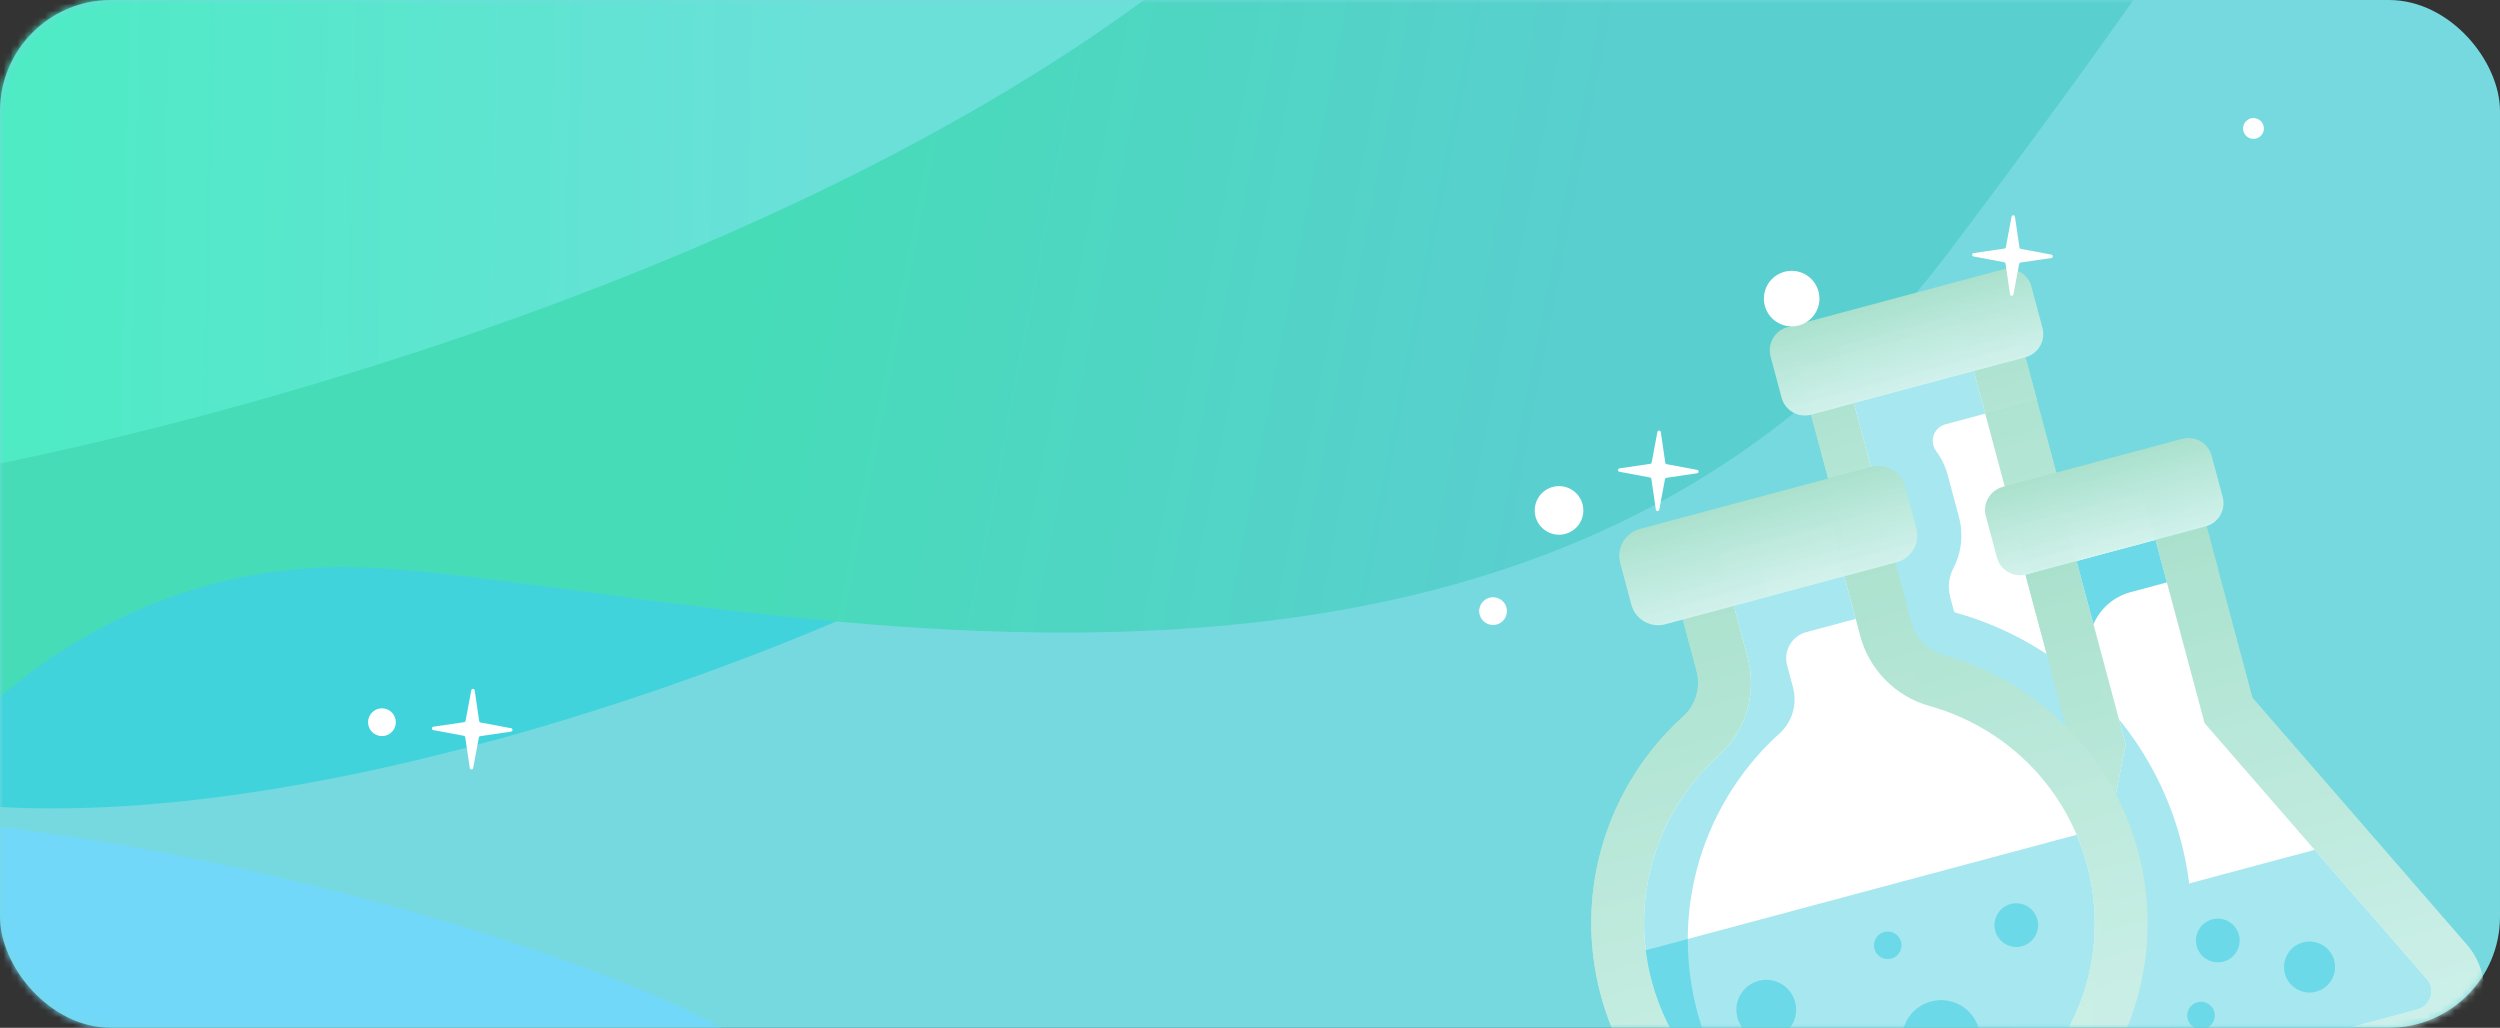 <svg width="360" height="148" viewBox="0 0 360 148" fill="none" xmlns="http://www.w3.org/2000/svg">
  <rect x="0" y="0" width="360" height="148" fill="#333333" stroke="none"/>
  <rect width="360" height="148" rx="16" fill="#75D9DF" />
  <mask id="mask0" mask-type="alpha" maskUnits="userSpaceOnUse" x="0" y="0" width="360" height="148">
    <rect width="360" height="148" rx="16" fill="#E8ACFE" />
  </mask>
  <g mask="url(#mask0)">
    <path d="M-3.5 115.97C50 120.388 122.333 90.383 140 80.075C134 75.841 121.5 66.821 119.5 64.612C117.5 62.403 97.667 61.483 88 61.299C68.333 62.219 26.8 64.17 18 64.612C9.2 65.054 -22.333 75.105 -37 80.075C-53.667 101.428 -73.93 110.154 -3.5 115.97Z" fill="#41D3DC" />
    <path d="M53 81.731C15 79.964 -9.5 106.766 -17 120.388H-19C-19.833 119.099 -21.9 115.749 -23.5 112.657C-25.5 108.791 -36 81.731 -38.5 79.522C-41 77.313 -42 36.448 -42.5 33.687C-43 30.925 -27 -23.746 -26 -27.06C-25.2 -29.71 -7.667 -49.149 1 -58.537C34 -58.537 103 -59.09 115 -61.299C130 -64.06 250 -61.299 252 -61.299C253.6 -61.299 308.333 -53.199 335.5 -49.149C338 -48.229 330.5 -29.821 280.5 36.448C218 119.284 100.5 83.94 53 81.731Z" fill="url(#paint0_linear)" />
    <path d="M174 -7.179C117.6 39.209 24.167 63.323 -15.5 69.582L-24.5 60.746C-31.167 50.622 -44.8 30.152 -46 29.269C-47.2 28.385 -48.833 -1.657 -49.5 -16.567C-20.333 -30.005 38.4 -57.102 40 -57.985C41.6 -58.869 119.333 -49.886 158 -45.284C186.833 -51.91 230.4 -53.567 174 -7.179Z" fill="url(#paint1_linear)" />
    <path d="M-20 117.627C26.4 118.51 102.5 141.373 113 154.627H98.5L90.5 162.91H71C62.5 162.91 26 159.045 16.5 158.493C8.9 158.051 -11 150.209 -20 146.343C-39.333 136.403 -66.4 116.743 -20 117.627Z" fill="#72D8F9" />
    <path d="M291.673 51.44L314.147 135.313L283.258 143.59L259.094 53.411L289.837 45.173L291.673 51.44Z" fill="url(#paint2_linear)" />
    <path d="M279.971 111.956L306.018 104.977L305.902 104.545C304.664 102.943 303.32 101.421 301.875 99.99C296.243 94.412 289.228 90.341 281.593 88.218C281.48 88.186 281.397 88.108 281.37 88.008L280.178 83.556C282.152 81.079 282.967 77.73 282.084 74.435L280.472 68.419C280.126 67.128 279.549 65.961 278.798 64.948C277.76 63.55 278.467 61.546 280.149 61.096L293.314 57.568L291.672 51.44L289.837 45.174L259.094 53.411L261.604 62.776L262.426 65.845L268.565 88.756L273.407 87.459L279.971 111.956L279.971 111.956Z" fill="url(#paint3_linear)" />
    <path d="M313.595 116.08L291.394 80.182L282.05 45.311L264.778 49.939L271.746 75.946L263.748 129.437L313.595 116.08Z" fill="white" />
    <path d="M306.018 104.977L305.902 104.545C304.665 102.943 303.32 101.42 301.876 99.99C296.244 94.412 289.229 90.34 281.594 88.218C281.481 88.186 281.398 88.108 281.371 88.008L280.839 86.023C280.47 84.645 280.594 83.166 281.256 81.903C282.419 79.686 282.784 77.043 282.085 74.435L280.473 68.419C280.127 67.129 279.55 65.961 278.798 64.948C277.76 63.551 278.468 61.546 280.149 61.096L285.869 59.563L282.538 47.129L265.265 51.758L271.746 75.946L269.884 88.402L273.408 87.458L279.972 111.956L306.018 104.977Z" fill="#A6E7F0" />
    <path d="M294.031 164.357C296.325 165.791 299.2 166.351 302.154 165.56L350.066 152.722C357.436 150.747 360.193 141.737 355.191 135.976L324.359 100.46L317.743 75.769L291.669 82.756L297.526 104.613L287.865 159.474L294.031 164.357Z" fill="url(#paint4_linear)" />
    <path d="M297.349 81.234L291.669 82.756L293.31 88.88L294.738 94.206L297.104 103.038L297.526 104.613L287.865 159.474L294.031 164.357C296.325 165.791 299.2 166.351 302.154 165.559L302.156 165.559C313.35 154.214 318.423 137.394 314.008 120.919C312.034 113.553 308.275 106.793 303.1 101.259C302.751 100.886 302.495 100.436 302.362 99.942L301.081 95.16C299.927 90.853 302.483 86.426 306.79 85.272L319.267 81.928C319.301 81.87 319.32 81.837 319.353 81.778L317.743 75.769L297.349 81.234Z" fill="url(#paint5_linear)" />
    <path d="M349.443 140.967C350.301 141.954 350.154 143.002 349.988 143.54C349.825 144.078 349.36 145.03 348.095 145.369L303.068 157.434C301.671 157.808 300.328 156.681 300.452 155.24C301.292 145.416 304.695 114.38 304.695 114.38L306.092 107.171L299.022 80.786L297.059 73.46L308.233 70.465L310.39 77.74L317.46 104.125L349.443 140.967Z" fill="white" />
    <path d="M301.462 89.889C302.404 87.695 304.305 85.938 306.79 85.272L312.032 83.867L310.39 77.74L299.022 80.785L301.462 89.889Z" fill="#6BD9E7" />
    <path d="M315.518 130.337C315.343 127.212 314.85 124.06 314.008 120.919C312.302 114.553 309.263 108.638 305.129 103.576L306.092 107.171L304.696 114.38C304.696 114.38 303.67 123.734 302.606 133.797L315.518 130.337Z" fill="#A6E7F0" />
    <path d="M349.443 140.967C350.301 141.954 350.154 143.002 349.988 143.54C349.825 144.078 349.36 145.03 348.095 145.369L303.068 157.434C301.671 157.808 300.328 156.681 300.452 155.24C300.881 150.215 301.983 139.64 302.954 130.509L333.305 122.376L349.443 140.967Z" fill="#A6E7F0" />
    <path d="M309.596 155.686C314.359 147.235 316.492 137.302 315.236 127.218L302.954 130.509C302.795 132.004 302.632 133.539 302.47 135.081C302.016 139.388 301.562 143.756 301.186 147.519C301.181 147.567 301.176 147.616 301.171 147.664C301.156 147.816 301.141 147.966 301.126 148.116C301.114 148.24 301.101 148.364 301.089 148.487C301.08 148.577 301.072 148.664 301.063 148.753C301.047 148.918 301.03 149.083 301.014 149.245C301.01 149.285 301.007 149.324 301.003 149.364C300.772 151.7 300.582 153.723 300.452 155.24C300.444 155.33 300.442 155.418 300.445 155.506C300.479 156.379 301.051 157.101 301.817 157.381C302.2 157.521 302.631 157.551 303.068 157.434L309.596 155.686Z" fill="#A6E7F0" />
    <path d="M333.526 142.801C335.486 142.276 336.648 140.262 336.123 138.303C335.598 136.343 333.584 135.18 331.625 135.705C329.666 136.231 328.503 138.245 329.028 140.204C329.553 142.163 331.567 143.326 333.526 142.801Z" fill="#6BD9E7" />
    <path d="M279.891 94.329C293.099 98.001 304.076 108.362 307.881 122.561C313.631 144.022 300.815 166.084 279.275 171.688C258.126 177.192 236.287 164.531 230.551 143.444C226.45 128.366 231.529 112.969 242.372 103.179C244.205 101.521 244.933 98.962 244.293 96.575L240.943 84.072L271.551 75.871L275.244 89.65C275.853 91.925 277.623 93.696 279.891 94.329Z" fill="url(#paint6_linear)" />
    <path d="M272.858 80.747L254.616 85.635L253.309 80.758L240.943 84.072L244.293 96.574C244.932 98.962 244.205 101.521 242.371 103.178C231.529 112.969 226.449 128.366 230.55 143.444C235.402 161.28 251.775 173.086 269.505 172.972C257.655 168.662 247.99 158.865 244.451 145.858C240.35 130.78 245.43 115.383 256.272 105.592C258.106 103.935 258.833 101.376 258.194 98.988L257.343 95.815C256.784 93.727 258.023 91.58 260.111 91.021L274.572 87.146L272.857 80.747L272.858 80.747Z" fill="url(#paint7_linear)" />
    <path d="M292.056 109.904C296.111 113.922 299.04 118.98 300.528 124.531C302.771 132.901 301.622 141.644 297.288 149.147C292.957 156.649 285.963 162.017 277.595 164.26C277.592 164.26 277.359 164.323 277.359 164.323C260.242 168.775 242.54 158.513 237.896 141.447C234.668 129.577 238.339 117.079 247.474 108.828C251.437 105.247 253.037 99.796 251.646 94.604L249.675 87.249L247.573 79.403L263.698 75.082L265.577 82.988L267.548 90.341L267.89 91.62C269.189 96.466 273.004 100.314 277.853 101.663C283.2 103.149 288.113 106.001 292.056 109.904Z" fill="white" />
    <path d="M254.616 85.635L253.309 80.758L248.295 82.102L249.674 87.249L251.645 94.604C253.036 99.795 251.437 105.247 247.473 108.828C239.311 116.2 235.517 126.962 237.102 137.638L243.044 136.045C242.831 124.354 247.786 113.256 256.272 105.592C258.106 103.935 258.833 101.376 258.194 98.988L257.344 95.815C256.784 93.727 258.023 91.58 260.112 91.021L267.219 89.116L265.577 82.988L265.512 82.716L254.616 85.635Z" fill="#A6E7F0" />
    <path d="M273.135 80.963L239.803 89.895C237.674 90.465 235.486 89.202 234.916 87.073L233.304 81.058C232.733 78.929 233.997 76.741 236.125 76.17L269.458 67.239C271.586 66.669 273.775 67.932 274.345 70.061L275.957 76.076C276.527 78.205 275.264 80.393 273.135 80.963Z" fill="url(#paint8_linear)" />
    <path d="M299.036 120.21C299.631 121.608 300.131 123.053 300.527 124.531C302.77 132.901 301.622 141.644 297.288 149.147C292.957 156.649 285.962 162.017 277.594 164.26C277.592 164.26 277.359 164.323 277.359 164.323C260.242 168.775 242.54 158.513 237.896 141.447C237.481 139.917 237.178 138.377 236.989 136.836L299.036 120.21Z" fill="#A6E7F0" />
    <path d="M255.454 149.557C257.749 148.942 259.111 146.583 258.496 144.289C257.881 141.994 255.523 140.632 253.228 141.247C250.933 141.862 249.572 144.22 250.186 146.515C250.801 148.81 253.16 150.171 255.454 149.557Z" fill="#6BD9E7" />
    <path d="M280.983 155.117C283.994 154.31 285.78 151.216 284.973 148.206C284.167 145.195 281.073 143.409 278.062 144.216C275.052 145.022 273.266 148.116 274.072 151.127C274.879 154.137 277.973 155.923 280.983 155.117Z" fill="#6BD9E7" />
    <path d="M272.351 138.04C273.409 137.757 274.036 136.669 273.753 135.611C273.469 134.553 272.382 133.925 271.324 134.209C270.266 134.492 269.638 135.58 269.922 136.638C270.205 137.696 271.293 138.324 272.351 138.04Z" fill="#6BD9E7" />
    <path d="M317.463 148.153C318.521 147.87 319.149 146.782 318.866 145.724C318.582 144.666 317.495 144.039 316.437 144.322C315.379 144.606 314.751 145.693 315.034 146.751C315.318 147.809 316.405 148.437 317.463 148.153Z" fill="#6BD9E7" />
    <path d="M291.159 136.254C292.835 135.805 293.83 134.081 293.381 132.405C292.932 130.729 291.209 129.734 289.532 130.183C287.856 130.632 286.861 132.355 287.31 134.032C287.76 135.708 289.483 136.703 291.159 136.254Z" fill="#6BD9E7" />
    <path d="M320.181 138.468C321.857 138.019 322.852 136.296 322.403 134.619C321.953 132.943 320.23 131.948 318.554 132.397C316.878 132.847 315.883 134.57 316.332 136.246C316.781 137.922 318.504 138.917 320.181 138.468Z" fill="#6BD9E7" />
    <path d="M317.625 75.801L291.787 82.724C289.944 83.218 288.05 82.124 287.556 80.281L285.965 74.344C285.472 72.501 286.565 70.607 288.408 70.113L314.246 63.19C316.089 62.696 317.984 63.79 318.477 65.632L320.068 71.57C320.562 73.413 319.468 75.307 317.625 75.801Z" fill="url(#paint9_linear)" />
    <path d="M291.673 51.44L260.784 59.717C258.94 60.211 257.046 59.117 256.552 57.274L254.962 51.337C254.468 49.493 255.562 47.599 257.404 47.105L288.293 38.829C290.136 38.335 292.031 39.429 292.525 41.272L294.115 47.209C294.609 49.052 293.515 50.946 291.673 51.44Z" fill="url(#paint10_linear)" />
    <path d="M236.989 136.836C237.178 138.377 237.481 139.917 237.896 141.447C240.084 149.487 245.17 156.015 251.727 160.208L248.305 155.166C246.664 152.298 245.356 149.184 244.452 145.858C243.484 142.302 243.034 138.728 243.043 135.213L236.989 136.836Z" fill="#6BD9E7" />
  </g>
  <circle cx="224.5" cy="73.5" r="3.5" fill="white" />
  <circle cx="258" cy="43" r="4" fill="white" />
  <circle cx="215" cy="88" r="2" fill="white" />
  <circle cx="324.5" cy="18.5" r="1.5" fill="white" />
  <circle cx="55" cy="104" r="2" fill="white" />
  <path d="M67.863 99.405C67.915 99.127 68.316 99.135 68.356 99.414L69.004 103.833C69.019 103.939 69.1 104.023 69.205 104.043L73.595 104.863C73.873 104.915 73.865 105.316 73.585 105.357L69.167 106.004C69.061 106.019 68.977 106.1 68.957 106.205L68.136 110.595C68.085 110.873 67.684 110.865 67.643 110.586L66.996 106.167C66.981 106.061 66.9 105.977 66.795 105.957L62.405 105.137C62.127 105.085 62.135 104.684 62.414 104.643L66.833 103.996C66.939 103.981 67.023 103.9 67.043 103.795L67.863 99.405Z" fill="white" />
  <path d="M238.663 62.204C238.715 61.926 239.115 61.934 239.156 62.214L239.803 66.632C239.819 66.738 239.9 66.822 240.005 66.842L244.395 67.663C244.672 67.715 244.664 68.115 244.385 68.156L239.966 68.803C239.86 68.819 239.776 68.9 239.757 69.005L238.936 73.395C238.884 73.672 238.484 73.664 238.443 73.385L237.795 68.966C237.78 68.86 237.699 68.776 237.594 68.757L233.204 67.936C232.926 67.884 232.934 67.484 233.214 67.443L237.633 66.795C237.738 66.78 237.822 66.699 237.842 66.594L238.663 62.204Z" fill="white" />
  <path d="M289.663 31.204C289.715 30.927 290.115 30.934 290.156 31.214L290.803 35.633C290.819 35.738 290.9 35.822 291.005 35.842L295.395 36.663C295.672 36.715 295.664 37.115 295.385 37.156L290.966 37.803C290.86 37.819 290.776 37.9 290.757 38.005L289.936 42.395C289.884 42.672 289.484 42.664 289.443 42.385L288.795 37.966C288.78 37.86 288.699 37.776 288.594 37.757L284.204 36.936C283.926 36.884 283.934 36.484 284.214 36.443L288.633 35.795C288.738 35.78 288.822 35.699 288.842 35.594L289.663 31.204Z" fill="white" />
  <defs>
    <linearGradient id="paint0_linear" x1="224" y1="59.09" x2="108.602" y2="36.855" gradientUnits="userSpaceOnUse">
      <stop stop-color="#59CFCF" />
      <stop offset="1" stop-color="#46DCB8" />
    </linearGradient>
    <linearGradient id="paint1_linear" x1="118" y1="25.955" x2="3.99" y2="23.692" gradientUnits="userSpaceOnUse">
      <stop stop-color="#6AE0D9" />
      <stop offset="1" stop-color="#4EEBC5" />
    </linearGradient>
    <linearGradient id="paint2_linear" x1="274.539" y1="49.273" x2="298.702" y2="139.452" gradientUnits="userSpaceOnUse">
      <stop stop-color="#AAE1CD" />
      <stop offset="1" stop-color="#D2F2EC" stop-opacity="0.97" />
    </linearGradient>
    <linearGradient id="paint3_linear" x1="274.539" y1="49.273" x2="290.573" y2="109.115" gradientUnits="userSpaceOnUse">
      <stop stop-color="#AAE1CD" />
      <stop offset="1" stop-color="#D2F2EC" stop-opacity="0.97" />
    </linearGradient>
    <linearGradient id="paint4_linear" x1="303.795" y1="79.507" x2="325.198" y2="159.385" gradientUnits="userSpaceOnUse">
      <stop stop-color="#AAE1CD" />
      <stop offset="1" stop-color="#D2F2EC" stop-opacity="0.97" />
    </linearGradient>
    <linearGradient id="paint5_linear" x1="293.342" y1="82.308" x2="314.745" y2="162.186" gradientUnits="userSpaceOnUse">
      <stop stop-color="#AAE1CD" />
      <stop offset="1" stop-color="#D2F2EC" stop-opacity="0.97" />
    </linearGradient>
    <linearGradient id="paint6_linear" x1="255.089" y1="80.281" x2="279.561" y2="171.612" gradientUnits="userSpaceOnUse">
      <stop stop-color="#AAE1CD" />
      <stop offset="1" stop-color="#D2F2EC" stop-opacity="0.97" />
    </linearGradient>
    <linearGradient id="paint7_linear" x1="243.977" y1="83.259" x2="268.115" y2="173.345" gradientUnits="userSpaceOnUse">
      <stop stop-color="#AAE1CD" />
      <stop offset="1" stop-color="#D2F2EC" stop-opacity="0.97" />
    </linearGradient>
    <linearGradient id="paint8_linear" x1="252.792" y1="71.705" x2="256.469" y2="85.429" gradientUnits="userSpaceOnUse">
      <stop stop-color="#AAE1CD" />
      <stop offset="1" stop-color="#D2F2EC" stop-opacity="0.97" />
    </linearGradient>
    <linearGradient id="paint9_linear" x1="301.327" y1="66.651" x2="304.706" y2="79.262" gradientUnits="userSpaceOnUse">
      <stop stop-color="#AAE1CD" />
      <stop offset="1" stop-color="#D2F2EC" stop-opacity="0.97" />
    </linearGradient>
    <linearGradient id="paint10_linear" x1="272.849" y1="42.967" x2="276.228" y2="55.578" gradientUnits="userSpaceOnUse">
      <stop stop-color="#AAE1CD" />
      <stop offset="1" stop-color="#D2F2EC" stop-opacity="0.97" />
    </linearGradient>
  </defs>
</svg>